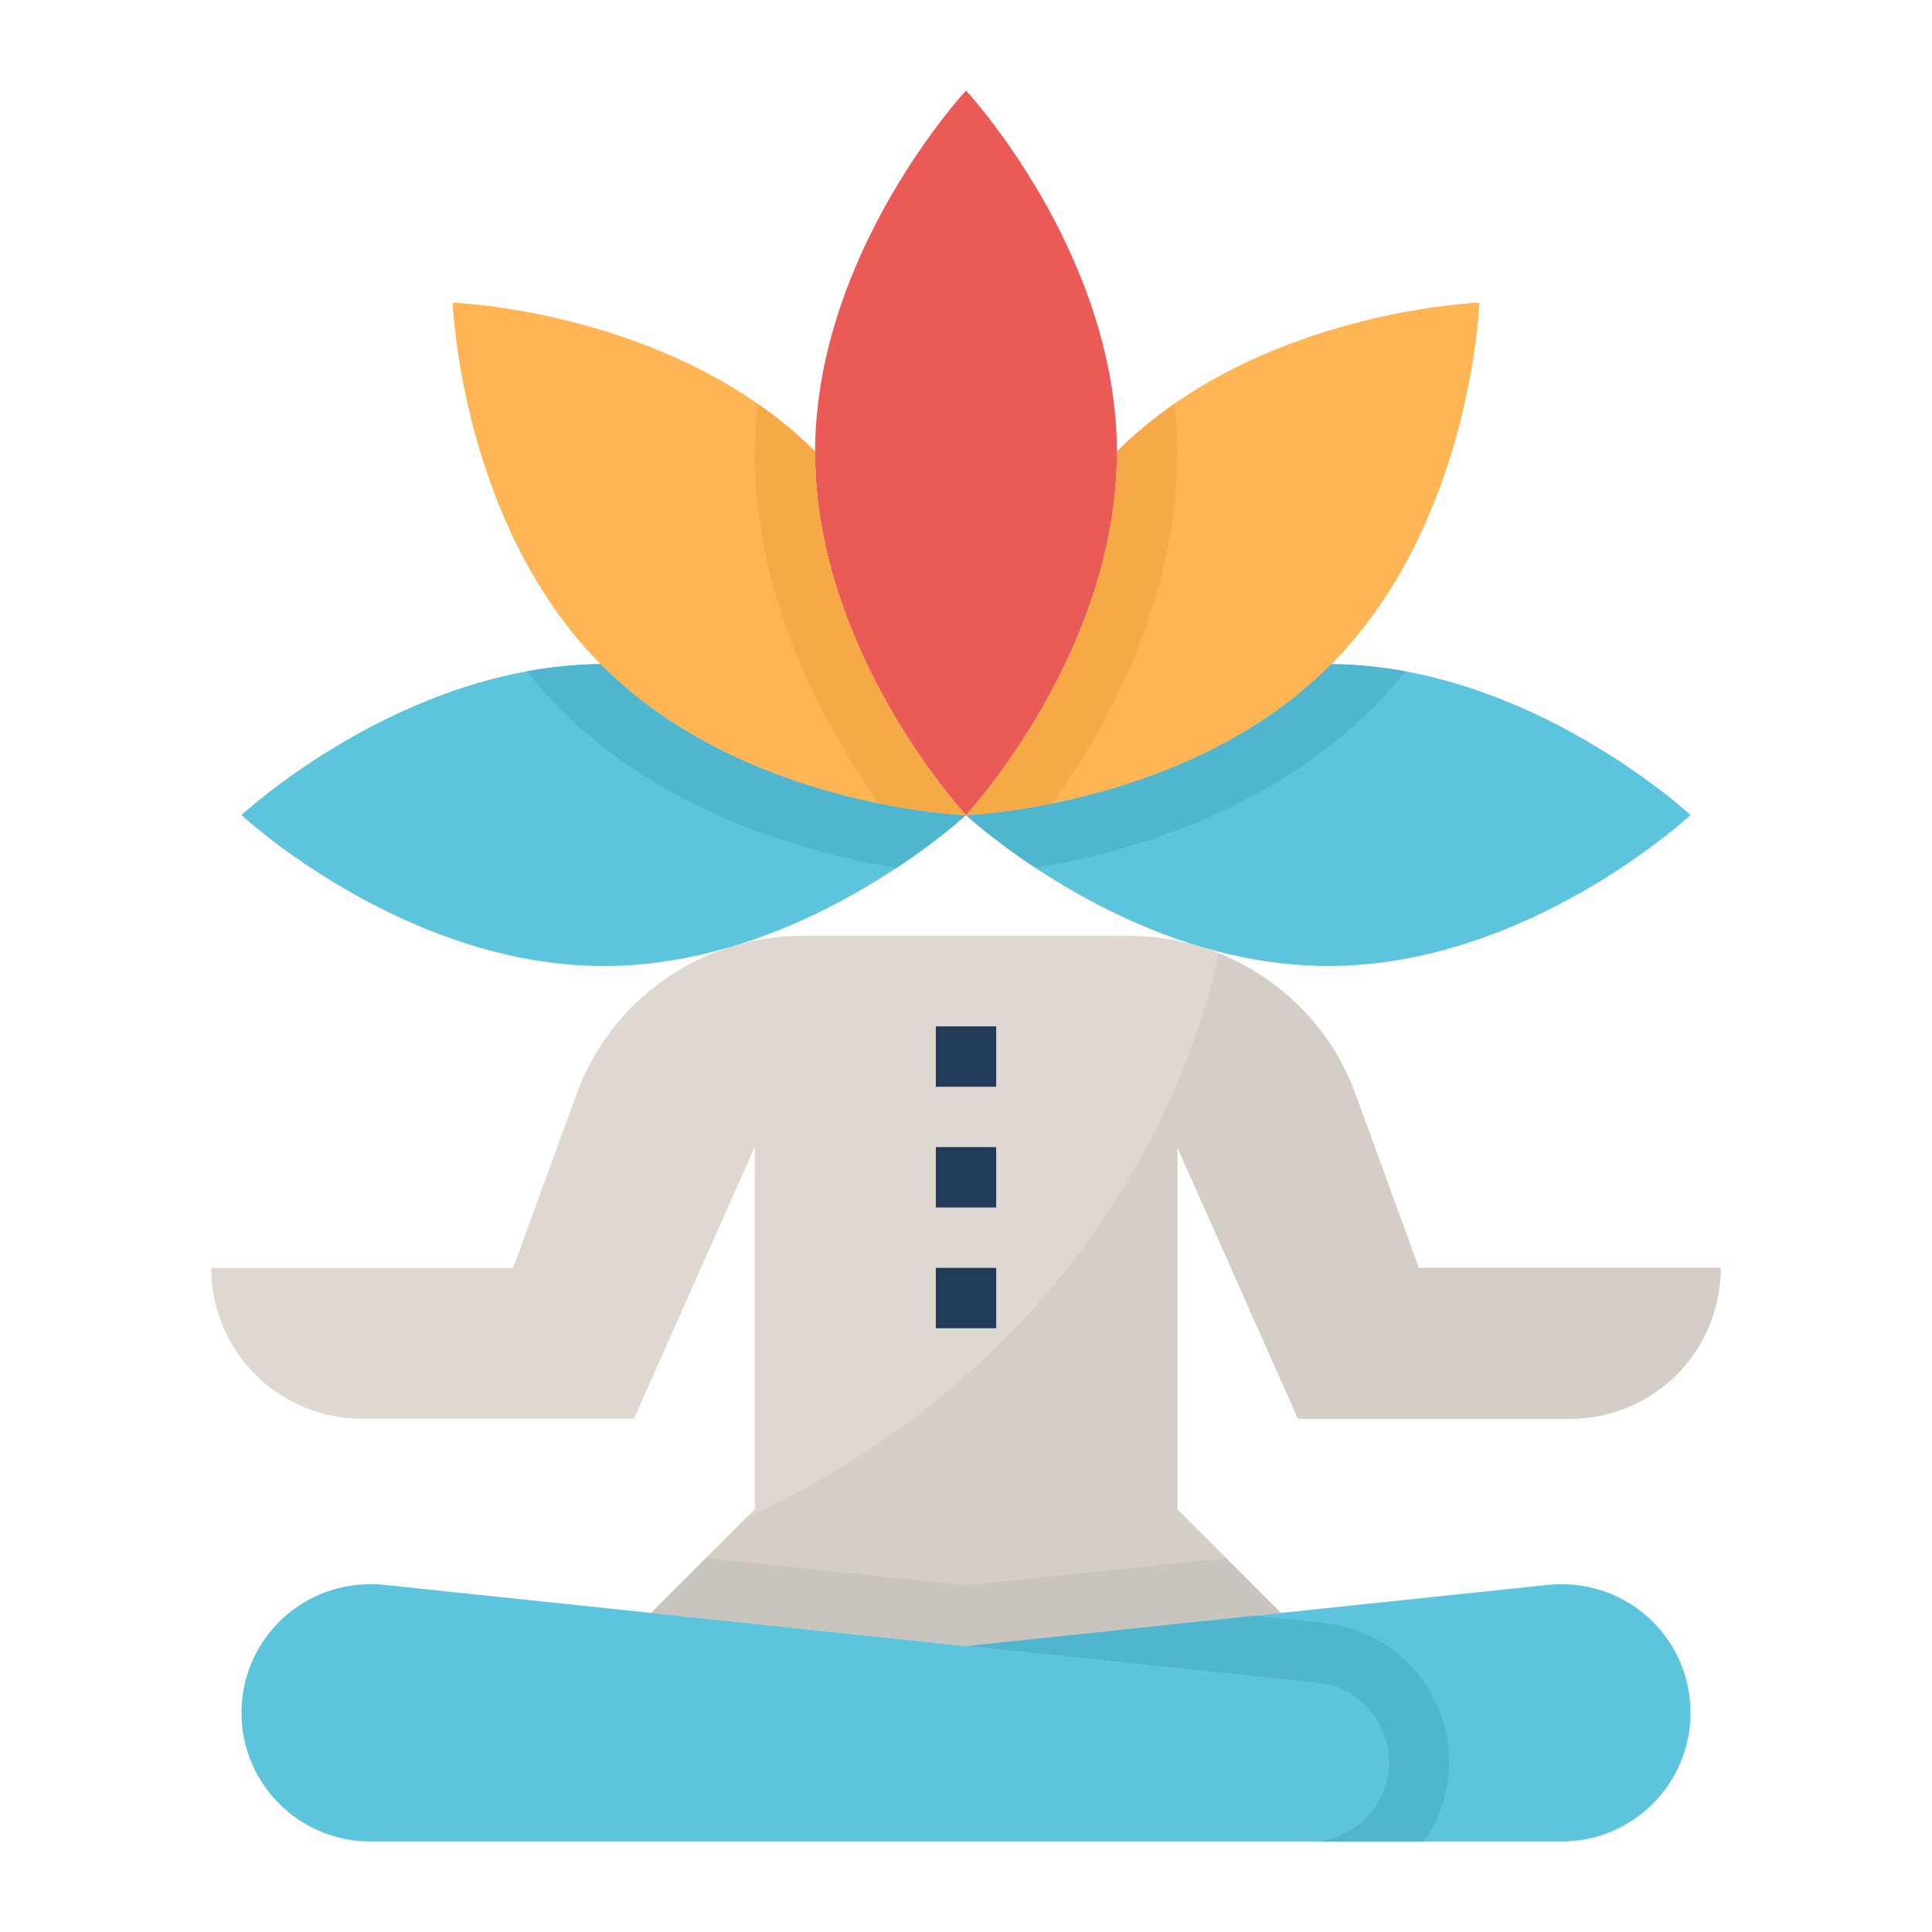 <svg id="Layer_1_1_" enable-background="new 0 0 64 64" height="512" viewBox="0 0 64 64" width="512" xmlns="http://www.w3.org/2000/svg"><path d="m57 42c0 1.38-.56 2.63-1.46 3.54-.91.9-2.16 1.46-3.54 1.46h-9l-4-9v12l3.43 3.43-10.42 1.1h-.01l-10.43-1.1 3.43-3.43v-12l-4 9h-9c-1.38 0-2.63-.56-3.54-1.46-.9-.91-1.46-2.16-1.46-3.54h10l2.09-5.73c.85-2.36 2.74-4.13 5.04-4.88.01-.01.03-.01.04-.01.77-.25 1.59-.38 2.43-.38h10.8c.84 0 1.66.13 2.43.38.01 0 .03 0 .04.01 2.3.75 4.19 2.52 5.04 4.88l2.09 5.73z" fill="#ded8d0"/><path d="m44.91 36.27c-.786-2.183-2.467-3.849-4.534-4.683-1.858 8.234-7.737 15.079-15.641 18.678l-3.165 3.165 10.43 1.1h.01l10.42-1.1-3.43-3.43v-12l4 9h9c1.38 0 2.63-.56 3.54-1.46.9-.91 1.46-2.16 1.46-3.54h-10z" fill="#d4cec7"/><path d="m46 58.37c0 .73-.3 1.38-.77 1.86-.48.47-1.13.77-1.86.77h-31.11c-2.35 0-4.26-1.91-4.26-4.26 0-2.38 1.93-4.26 4.25-4.26.15 0 .3 0 .46.02l8.86.93 10.43 1.1h.01l11.63 1.22c1.34.14 2.36 1.27 2.36 2.62z" fill="#5dc4dd"/><path d="m56 56.74c0 2.35-1.91 4.26-4.26 4.26h-8.37c.73 0 1.38-.3 1.86-.77.47-.48.77-1.13.77-1.86 0-1.35-1.02-2.48-2.36-2.62l-11.63-1.22 10.42-1.1 8.86-.93c.16-.02.31-.02.46-.02 2.32 0 4.25 1.88 4.25 4.26z" fill="#5dc4dd"/><path d="m23.387 51.613-1.817 1.817 10.43 1.1h.01l10.42-1.1-1.817-1.817-8.608.906z" fill="#c9c4bd"/><path d="m43.37 61h3.798c.536-.774.832-1.681.832-2.63 0-2.38-1.785-4.362-4.151-4.609l-2.281-.24-9.558 1.009 11.63 1.22c1.34.14 2.36 1.27 2.36 2.62 0 .73-.3 1.38-.77 1.86-.48.47-1.13.77-1.86.77z" fill="#50b6cf"/><path d="m37 14.96v.04c0 6.22-4.39 11.32-4.94 11.94 0 .01-.01.02-.02.02s-.01 0-.01 0c-.01.01-.01.02-.01.02 0 .01 0 .01-.01.01-.01.01-.01.01-.01.01s-.01-.01-.02-.02c0 0 0-.01-.01-.02 0 0 0 0-.01 0s-.02-.01-.02-.02c-.55-.62-4.94-5.72-4.94-11.94v-.04c.02-6.61 5-11.96 5-11.96s4.98 5.35 5 11.96z" fill="#ea5b58"/><path d="m56 27s-5.37 5-12 5c-1.45 0-2.84-.24-4.13-.61-.01-.01-.03-.01-.04-.01-4.57-1.35-7.83-4.38-7.83-4.38s0 0 .01-.01c.01 0 .01 0 .01-.01h.01v.02s7.33-.26 12.02-4.95l.05-.05c6.58.05 11.9 5 11.9 5z" fill="#5dc4dd"/><path d="m49 10.03s-.26 7.28-4.9 11.97l-.05.05c-4.69 4.69-12.02 4.95-12.02 4.95s0-.01 0-.02c0 0 .01-.01.01-.02.01 0 .02-.01.02-.02.55-.62 4.94-5.72 4.94-11.94v-.04c4.69-4.67 12-4.93 12-4.93z" fill="#ffb554"/><path d="m32 27s-3.26 3.03-7.83 4.38c-.01 0-.03 0-.04.01-1.29.37-2.68.61-4.13.61-6.63 0-12-5-12-5s5.32-4.95 11.9-5l.05.05c4.69 4.69 12.02 4.95 12.02 4.95s0-.01 0-.02h.01c.01.01.02.02.02.02z" fill="#5dc4dd"/><path d="m31.97 26.98v.02s-7.33-.26-12.02-4.95l-.05-.05c-4.64-4.69-4.9-11.97-4.9-11.97s7.31.26 12 4.93v.04c0 6.22 4.39 11.32 4.94 11.94 0 .01.01.02.02.02 0 .01.01.02.01.02z" fill="#ffb554"/><path d="m37 14.96v.04c0 6.22-4.39 11.32-4.94 11.94 0 .01-.01.02-.02.02 0 .01-.01.02-.01.02v.02s7.33-.26 12.02-4.95l.05-.05c4.64-4.69 4.9-11.97 4.9-11.97s-7.31.26-12 4.93z" fill="#ffb554"/><path d="m45.521 23.407c.371-.375.711-.767 1.033-1.166-.791-.146-1.612-.235-2.454-.241l-.05.05c-4.69 4.69-12.02 4.95-12.02 4.95s0-.01 0-.02c-.01 0-.01 0-.01 0 0 .01 0 .01-.01.01-.01.01-.01.01-.01.01s.857.794 2.302 1.749c2.773-.451 7.605-1.727 11.219-5.342z" fill="#50b6cf"/><path d="m31.97 26.98v.02s-7.33-.26-12.02-4.95l-.05-.05c-.839.006-1.656.094-2.445.239.337.419.691.831 1.082 1.225 3.574 3.574 8.391 4.838 11.16 5.287 1.445-.956 2.303-1.751 2.303-1.751s-.01-.01-.02-.02z" fill="#50b6cf"/><path d="m31.94 26.94c-.55-.62-4.94-5.72-4.94-11.94v-.04c-4.69-4.67-12-4.93-12-4.93s.26 7.28 4.9 11.97l.05.05c4.69 4.69 12.02 4.95 12.02 4.95s0-.01 0-.02c0 0-.01-.01-.01-.02-.01 0-.02-.01-.02-.02z" fill="#ffb554"/><path d="m37 15c0 6.22-4.39 11.32-4.94 11.94 0 .01-.01.02-.02.02 0 .01-.01.02-.01.02v.02s1.155-.046 2.831-.385c1.66-2.31 4.139-6.602 4.139-11.661-.002-.535-.039-1.059-.093-1.576-.664.462-1.307.985-1.907 1.582z" fill="#f5a947"/><path d="m31.97 26.98s-.01-.01-.01-.02c-.01 0-.02-.01-.02-.02-.55-.62-4.94-5.72-4.94-11.94v-.04c-.598-.596-1.24-1.118-1.903-1.579-.056.531-.095 1.069-.097 1.619 0 5.025 2.478 9.308 4.138 11.615 1.677.339 2.832.385 2.832.385s0-.01 0-.02z" fill="#f5a947"/><g fill="#223b5a"><path d="m31 34h2v2h-2z"/><path d="m31 38h2v2h-2z"/><path d="m31 42h2v2h-2z"/></g></svg>